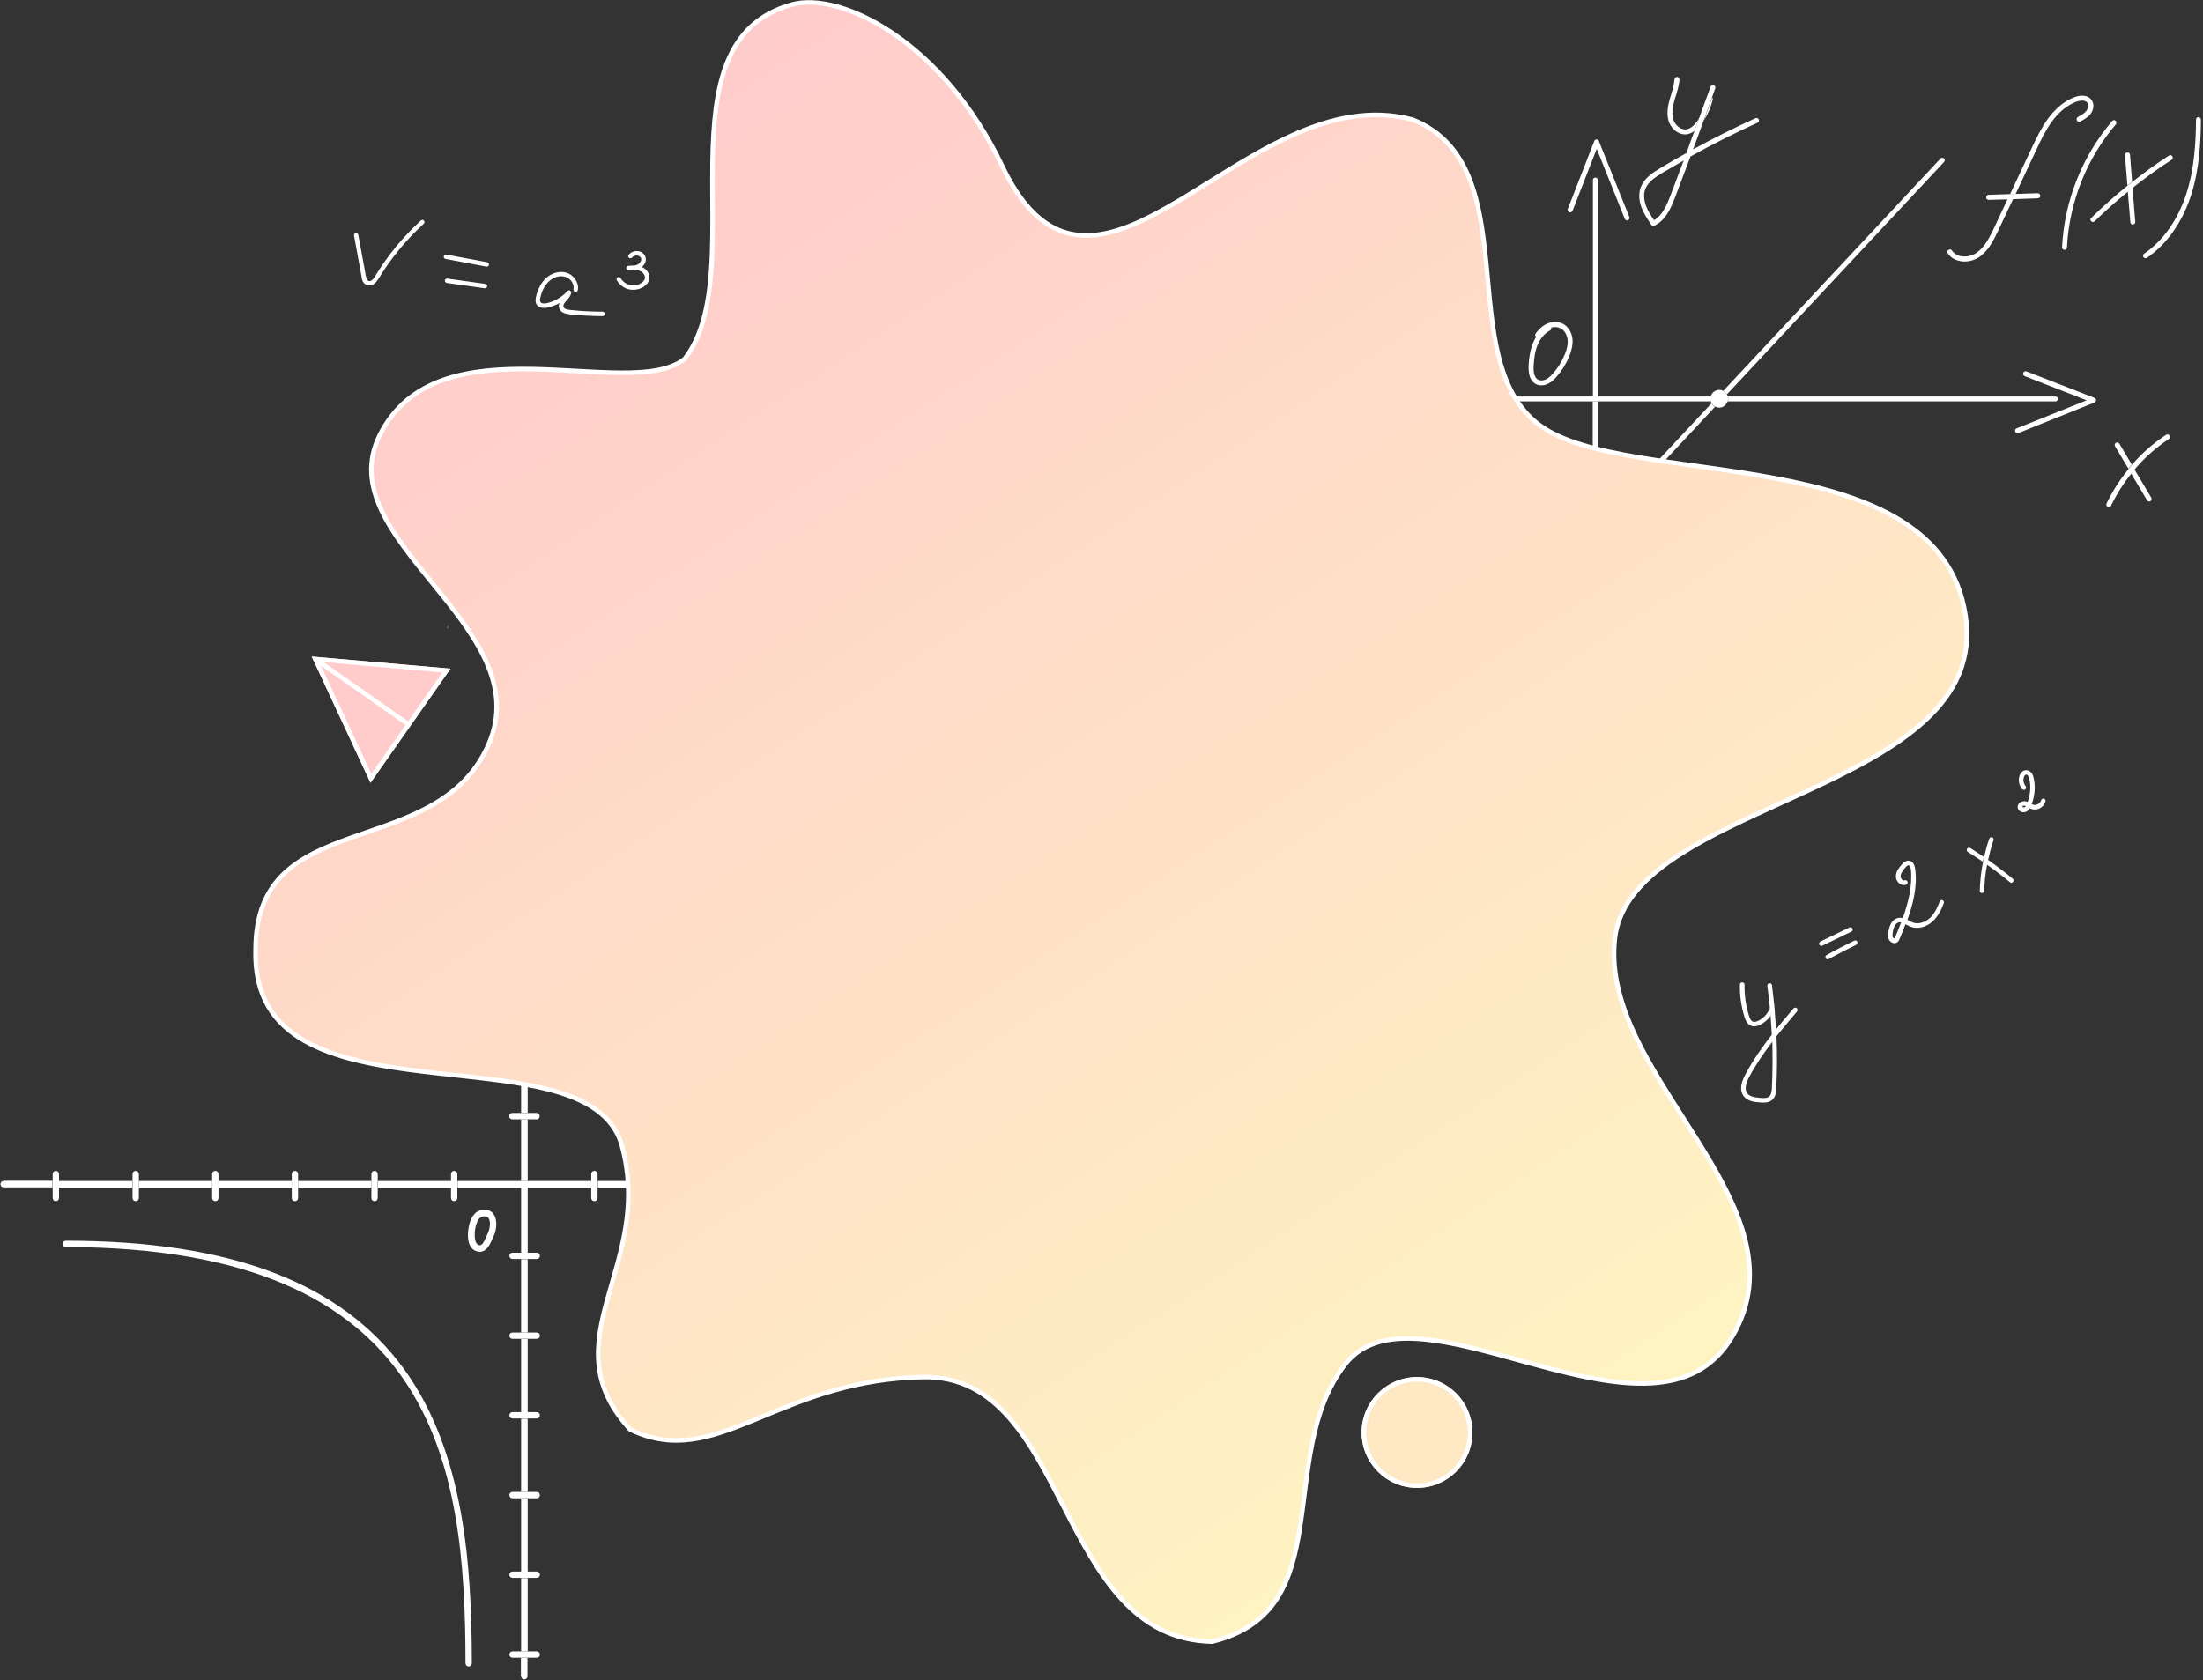 <svg width="974" height="743" viewBox="0 0 974 743" fill="none" xmlns="http://www.w3.org/2000/svg">
<rect x="0" y="0" width="974" height="743" fill="#333333" stroke="none"/>
<path d="M704.189 238.887V292.881C704.189 293.497 704.652 293.96 705.268 293.96C705.884 293.96 706.346 293.497 706.346 292.881V238.887C705.961 238.964 705.653 239.118 705.268 239.118C704.96 239.118 704.575 238.964 704.189 238.887Z" fill="white"/>
<path d="M706.423 79.598C706.423 78.982 705.961 78.52 705.345 78.52C704.729 78.52 704.267 78.982 704.267 79.598V175.264H706.501V79.598H706.423Z" fill="white"/>
<path d="M706.423 231.415V177.497H704.189V231.415C704.575 231.338 704.883 231.184 705.268 231.184C705.73 231.184 706.038 231.261 706.423 231.415Z" fill="white"/>
<path d="M718.362 96.775C718.516 97.237 718.978 97.469 719.364 97.469C719.518 97.469 719.672 97.469 719.749 97.391C720.288 97.16 720.596 96.544 720.365 95.928L706.886 62.345C706.731 61.96 706.269 61.652 705.884 61.652C705.422 61.652 705.037 61.96 704.883 62.345L693.175 92.385C692.944 92.924 693.252 93.617 693.791 93.848C694.33 94.079 695.024 93.771 695.255 93.232L705.961 65.811L718.362 96.775Z" fill="white"/>
<path d="M909.847 176.42C909.847 175.803 909.384 175.341 908.768 175.341H763.884C763.961 175.726 764.115 176.035 764.115 176.42C764.115 176.805 763.961 177.19 763.884 177.498H908.768C909.384 177.498 909.847 177.036 909.847 176.42Z" fill="white"/>
<path d="M756.336 177.498C756.259 177.113 756.105 176.805 756.105 176.42C756.105 176.035 756.259 175.649 756.336 175.341H706.424H704.19H547.906C547.29 175.341 546.828 175.803 546.828 176.42C546.828 177.036 547.29 177.498 547.906 177.498H704.19H706.424H756.336Z" fill="white"/>
<path d="M926.715 176.959C926.715 176.496 926.407 176.111 926.022 175.957L895.982 164.249C895.443 164.018 894.75 164.327 894.519 164.866C894.288 165.405 894.596 166.098 895.135 166.329L922.556 177.036L891.592 189.437C891.053 189.668 890.745 190.284 890.976 190.9C891.13 191.362 891.592 191.593 891.977 191.593C892.131 191.593 892.285 191.593 892.362 191.516L925.945 178.037C926.407 177.806 926.715 177.421 926.715 176.959Z" fill="white"/>
<path d="M701.879 237.038L592.889 353.654C592.503 354.116 592.503 354.809 592.966 355.194C593.197 355.425 593.428 355.502 593.736 355.502C594.044 355.502 594.352 355.348 594.583 355.117L703.496 238.578C702.803 238.27 702.264 237.731 701.879 237.038Z" fill="white"/>
<path d="M763.499 174.416L859.549 71.588C859.934 71.126 859.934 70.433 859.472 70.047C859.01 69.662 858.317 69.662 857.931 70.124L761.881 172.876C762.574 173.184 763.114 173.723 763.499 174.416Z" fill="white"/>
<path d="M756.721 178.345L706.963 231.569C707.656 231.877 708.195 232.416 708.58 233.11L758.261 179.885C757.645 179.577 757.106 179.038 756.721 178.345Z" fill="white"/>
<path d="M763.884 175.264C763.807 174.956 763.653 174.648 763.499 174.417C763.114 173.723 762.575 173.261 761.881 172.876C761.342 172.568 760.726 172.414 760.11 172.414C758.338 172.414 756.875 173.647 756.336 175.264C756.259 175.649 756.104 175.957 756.104 176.342C756.104 176.727 756.259 177.113 756.336 177.421C756.413 177.729 756.567 178.037 756.721 178.268C757.106 178.961 757.645 179.423 758.338 179.808C758.877 180.117 759.494 180.271 760.11 180.271C761.881 180.271 763.345 179.038 763.884 177.421C763.961 177.036 764.115 176.727 764.115 176.342C764.115 176.034 763.961 175.649 763.884 175.264Z" fill="white"/>
<path d="M707.04 231.569C706.886 231.492 706.654 231.415 706.423 231.415C706.038 231.338 705.73 231.184 705.345 231.184C704.96 231.184 704.575 231.338 704.267 231.415C702.649 231.877 701.417 233.341 701.417 235.189C701.417 235.883 701.648 236.499 701.956 237.115C702.341 237.808 702.88 238.347 703.573 238.655C703.805 238.81 704.036 238.887 704.267 238.964C704.652 239.041 704.96 239.195 705.345 239.195C705.73 239.195 706.115 239.041 706.423 238.964C708.041 238.501 709.273 237.038 709.273 235.189C709.273 234.419 708.965 233.726 708.657 233.11C708.272 232.416 707.733 231.877 707.04 231.569Z" fill="white"/>
<path d="M675.844 161.476C675.613 165.789 676.692 168.639 679.079 169.872C679.85 170.257 680.697 170.411 681.544 170.411C682.468 170.411 683.47 170.18 684.394 169.718C686.012 168.947 687.321 167.638 688.168 166.637C690.556 163.941 692.405 160.937 693.791 157.625C694.947 154.775 695.409 152.387 695.255 150.153C695.024 147.226 693.483 144.608 691.249 143.298C689.17 142.143 686.551 142.066 684.163 143.067C682.16 143.914 680.389 145.455 678.925 147.534C678.617 147.997 678.694 148.69 679.156 148.998C678.617 149.845 678.155 150.769 677.77 151.694C676.383 155.16 675.998 158.703 675.844 161.476ZM679.773 152.618C681.005 149.691 682.931 147.38 685.318 146.148C685.781 145.917 686.012 145.301 685.858 144.839C687.398 144.453 688.939 144.607 690.171 145.301C691.788 146.225 692.867 148.151 693.098 150.384C693.252 152.233 692.867 154.313 691.788 156.854C690.556 159.935 688.785 162.708 686.551 165.25C685.704 166.175 684.702 167.253 683.47 167.792C682.314 168.331 681.005 168.408 680.081 167.946C678.54 167.176 677.847 165.019 678.078 161.63C678.232 159.011 678.54 155.699 679.773 152.618Z" fill="white"/>
<path d="M750.097 53.95C748.556 55.952 747.093 56.953 745.629 57.184C743.088 57.57 740.623 55.336 739.853 52.948C738.928 50.098 739.622 46.94 740.315 44.398C740.469 43.705 740.7 43.089 740.931 42.396C741.624 40.085 742.394 37.62 742.548 35.155C742.548 34.539 742.086 34 741.47 34C740.854 34 740.315 34.462 740.315 35.078C740.161 37.312 739.545 39.546 738.851 41.779C738.62 42.473 738.466 43.166 738.235 43.859C737.465 46.632 736.695 50.252 737.773 53.641C738.774 56.645 741.624 59.418 745.013 59.418C745.321 59.418 745.629 59.418 746.015 59.341C747.247 59.11 748.248 58.571 749.173 57.878C749.866 55.952 750.559 54.103 751.252 52.178C750.944 52.794 750.559 53.41 750.097 53.95Z" fill="white"/>
<path d="M757.26 44.013C757.337 43.628 757.183 43.32 757.029 43.089C755.796 46.478 754.564 49.867 753.332 53.256C755.18 50.406 756.49 47.248 757.26 44.013Z" fill="white"/>
<path d="M725.449 82.679C724.447 85.298 724.524 88.533 725.757 91.768C726.835 94.541 728.453 97.006 730.07 99.394C730.301 99.702 730.609 99.856 730.994 99.856C731.148 99.856 731.302 99.856 731.457 99.779C736.386 97.468 738.697 92.231 740.7 86.993C742.933 81.139 745.167 75.208 747.401 69.2C757.106 63.808 767.042 58.802 777.055 54.257C777.595 54.026 777.826 53.333 777.595 52.794C777.363 52.255 776.67 52.023 776.131 52.255C766.811 56.491 757.568 61.112 748.556 66.042C750.174 61.729 751.714 57.492 753.255 53.179C754.487 49.79 755.719 46.401 756.952 43.011C757.414 41.702 757.876 40.393 758.338 39.083C758.569 38.467 758.261 37.851 757.645 37.697C757.029 37.466 756.413 37.774 756.259 38.39C754.641 43.011 752.87 47.556 751.252 52.178C750.559 54.103 749.865 55.952 749.172 57.877C747.94 61.112 746.785 64.424 745.629 67.66C741.778 69.816 737.927 71.973 734.152 74.284C730.532 76.44 726.989 78.828 725.449 82.679ZM735.231 76.286C738.235 74.515 741.316 72.743 744.397 70.972C742.471 76.055 740.546 81.216 738.62 86.3C736.925 90.767 735 95.235 731.302 97.391C729.916 95.389 728.607 93.309 727.759 91.075C726.758 88.379 726.604 85.683 727.451 83.527C728.761 80.292 731.919 78.289 735.231 76.286Z" fill="white"/>
<path d="M937.037 196.215C936.728 195.675 936.035 195.521 935.496 195.829C934.957 196.137 934.803 196.831 935.111 197.37L941.042 207.306C941.504 206.69 942.043 206.074 942.505 205.458L937.037 196.215Z" fill="white"/>
<path d="M949.283 221.248C949.514 221.633 949.822 221.787 950.208 221.787C950.439 221.787 950.593 221.71 950.747 221.633C951.286 221.325 951.44 220.631 951.132 220.092L943.66 207.537C943.121 208.153 942.659 208.77 942.197 209.386L949.283 221.248Z" fill="white"/>
<path d="M958.912 194.135C959.451 193.827 959.528 193.134 959.22 192.595C958.912 192.056 958.218 191.979 957.679 192.287C952.056 195.984 946.973 200.451 942.582 205.535C942.043 206.151 941.581 206.767 941.119 207.384C937.268 212.082 933.955 217.243 931.337 222.712C931.105 223.251 931.337 223.944 931.876 224.175C932.03 224.252 932.184 224.252 932.338 224.252C932.723 224.252 933.185 224.021 933.339 223.636C935.804 218.552 938.808 213.777 942.351 209.386C942.813 208.77 943.352 208.154 943.815 207.538C948.128 202.454 953.212 197.909 958.912 194.135Z" fill="white"/>
<path d="M900.219 66.427C902.221 62.114 904.378 57.647 907.151 53.795C910.232 49.559 913.929 46.555 917.857 45.014C919.552 44.398 921.863 44.09 922.864 45.4C923.634 46.401 923.249 47.941 922.479 48.943C921.554 50.175 920.091 50.945 918.705 51.716C918.165 52.024 917.934 52.717 918.242 53.256C918.55 53.795 919.244 54.026 919.783 53.718C921.323 52.871 923.095 51.947 924.327 50.329C925.56 48.712 926.176 46.093 924.635 44.09C922.864 41.779 919.552 42.01 917.087 43.012C912.774 44.629 908.768 47.941 905.379 52.563C902.452 56.645 900.296 61.19 898.216 65.58L888.665 85.915L891.13 85.838L900.219 66.427Z" fill="white"/>
<path d="M873.876 111.795C871.873 113.182 869.177 113.721 866.867 113.259C865.711 113.028 864.094 112.412 863.015 110.794C862.707 110.255 862.014 110.178 861.475 110.486C860.936 110.794 860.859 111.487 861.167 112.026C862.322 113.798 864.171 114.953 866.482 115.416C867.175 115.57 867.791 115.647 868.484 115.647C870.795 115.647 873.183 114.953 875.108 113.644C879.268 110.794 881.578 105.941 883.427 102.013L890.051 87.995L887.586 88.072L881.501 101.089C879.653 104.863 877.573 109.254 873.876 111.795Z" fill="white"/>
<path d="M900.989 87.686C901.605 87.686 902.067 87.147 902.067 86.531C902.067 85.915 901.528 85.453 900.911 85.453L891.129 85.761L888.665 85.838L879.19 86.146C878.574 86.146 878.112 86.685 878.112 87.301C878.112 87.917 878.651 88.38 879.19 88.38L887.586 88.148L890.051 88.072L900.989 87.686Z" fill="white"/>
<path d="M933.878 53.488C920.553 69.047 912.696 88.842 911.695 109.331C911.695 109.947 912.157 110.486 912.773 110.486C913.39 110.486 913.852 110.024 913.852 109.408C914.853 89.458 922.556 70.125 935.496 54.951C935.881 54.489 935.804 53.796 935.342 53.411C934.957 52.948 934.263 53.026 933.878 53.488Z" fill="white"/>
<path d="M941.735 68.431C941.658 67.814 941.196 67.352 940.503 67.429C939.886 67.506 939.424 68.046 939.501 68.662L940.58 82.064C941.273 81.525 941.966 80.986 942.659 80.447L941.735 68.431Z" fill="white"/>
<path d="M941.889 98.316C941.966 98.932 942.428 99.317 942.968 99.317C943.661 99.24 944.123 98.701 944.046 98.085L942.814 82.911C942.12 83.45 941.427 84.066 940.734 84.605L941.889 98.316Z" fill="white"/>
<path d="M924.559 97.854C924.79 98.085 925.098 98.162 925.329 98.162C925.637 98.162 925.868 98.085 926.099 97.854C930.798 93.232 935.727 88.919 940.811 84.76C941.504 84.221 942.197 83.604 942.89 83.065C948.436 78.675 954.213 74.438 960.144 70.664C960.683 70.356 960.837 69.663 960.452 69.124C960.144 68.584 959.451 68.43 958.912 68.816C953.289 72.436 947.897 76.364 942.659 80.523C941.966 81.062 941.273 81.602 940.58 82.141C935.034 86.608 929.642 91.384 924.559 96.391C924.096 96.699 924.096 97.392 924.559 97.854Z" fill="white"/>
<path d="M973.084 52.948C973.084 52.332 972.622 51.87 972.006 51.792C971.389 51.792 970.927 52.255 970.927 52.871C970.85 62.191 970.311 74.361 966.614 85.76C962.917 97.16 956.293 106.557 947.974 112.18C947.435 112.488 947.358 113.181 947.666 113.721C947.897 114.029 948.205 114.183 948.59 114.183C948.821 114.183 949.052 114.106 949.206 114.029C957.91 108.098 964.842 98.316 968.694 86.454C972.468 74.823 973.007 62.422 973.084 52.948Z" fill="white"/>
<path d="M451.2 346.2C451.7 345.7 451.6 344.9 451.2 344.4C450.8 345.3 450.5 346.2 450.1 347.1C450.5 346.8 450.9 346.5 451.2 346.2Z" fill="white"/>
<path d="M233.3 459.7H230.4V492.1H233.3V459.7Z" fill="white"/>
<path d="M233.3 318.8H230.4V351.2H233.3V318.8Z" fill="white"/>
<path d="M233.3 424.5H230.4V456.9H233.3V424.5Z" fill="white"/>
<path d="M233.3 592.2H230.4V624.6H233.3V592.2Z" fill="white"/>
<path d="M233.3 627.4H230.4V659.8H233.3V627.4Z" fill="white"/>
<path d="M233.3 556.9H230.4V589.3H233.3V556.9Z" fill="white"/>
<path d="M233.3 662.7H230.4V695.1H233.3V662.7Z" fill="white"/>
<path d="M233.3 287.5C233.3 286.7 232.7 286.1 231.9 286.1C231.1 286.1 230.5 286.7 230.5 287.5V315.9H233.4V287.5H233.3Z" fill="white"/>
<path d="M233.3 354H230.4V386.4H233.3V354Z" fill="white"/>
<path d="M233.3 389.3H230.4V421.7H233.3V389.3Z" fill="white"/>
<path d="M233.3 525.2H230.4V554.1H233.3V525.2Z" fill="white"/>
<path d="M230.4 741.3C230.4 742.1 231 742.7 231.8 742.7C232.6 742.7 233.2 742.1 233.2 741.3V733.2H230.3V741.3H230.4Z" fill="white"/>
<path d="M233.3 697.9H230.4V730.3H233.3V697.9Z" fill="white"/>
<path d="M233.3 495H230.4V522.3H233.3V495Z" fill="white"/>
<path d="M222 304.7C222.7 305 223.6 304.6 223.9 303.9L231.9 283.3L241.3 306.8C241.5 307.4 242.1 307.7 242.6 307.7C242.8 307.7 243 307.7 243.1 307.6C243.8 307.3 244.2 306.5 243.9 305.7L233.1 278.8C232.9 278.3 232.4 277.9 231.8 277.9C231.2 277.9 230.7 278.3 230.5 278.8L221.1 302.8C220.9 303.6 221.2 304.4 222 304.7Z" fill="white"/>
<path d="M331.9 522.3H299.5V525.2H331.9V522.3Z" fill="white"/>
<path d="M93.8 522.3H61.4V525.2H93.8V522.3Z" fill="white"/>
<path d="M367.2 522.3H334.8V525.2H367.2V522.3Z" fill="white"/>
<path d="M164.2 522.3H131.8V525.2H164.2V522.3Z" fill="white"/>
<path d="M58.5 522.3H26.1V525.2H58.5V522.3Z" fill="white"/>
<path d="M129 522.3H96.6V525.2H129V522.3Z" fill="white"/>
<path d="M199.5 522.3H167.1V525.2H199.5V522.3Z" fill="white"/>
<path d="M470.7 522.3H440.5V525.2H470.7V522.3Z" fill="white"/>
<path d="M296.7 522.3H264.3V525.2H296.7V522.3Z" fill="white"/>
<path d="M1.6 522.3C0.8 522.3 0.2 522.9 0.2 523.7C0.2 524.5 0.8 525.1 1.6 525.1H23.2V522.2H1.6V522.3Z" fill="white"/>
<path d="M230.4 525.2H233.3H261.4V522.3H233.3H230.4H202.3V525.2H230.4Z" fill="white"/>
<path d="M437.7 522.3H405.3V525.2H437.7V522.3Z" fill="white"/>
<path d="M402.4 522.3H370V525.2H402.4V522.3Z" fill="white"/>
<path d="M539.9 525.2C540.7 525.2 541.3 524.6 541.3 523.8C541.3 523 540.7 522.4 539.9 522.4H473.6V525.3H539.9V525.2Z" fill="white"/>
<path d="M522.6 513.9C522.3 514.6 522.7 515.5 523.4 515.8L544 523.8L520.5 533.2C519.8 533.5 519.4 534.3 519.7 535.1C519.9 535.7 520.5 536 521 536C521.2 536 521.4 536 521.5 535.9L548.4 525.1C549 524.9 549.3 524.3 549.3 523.8C549.3 523.2 548.9 522.7 548.4 522.5L524.4 513.1C523.8 512.7 522.9 513.1 522.6 513.9Z" fill="white"/>
<path d="M212.1 553.6C212.2 553.6 212.4 553.6 212.5 553.6C215.2 553.3 216.5 550.4 217.1 549.2L218.4 546.3C219.4 544.1 220.2 539.5 218.1 536.8C217.3 535.7 215.7 534.6 212.7 535.2C207.4 536.2 206.5 544.8 207 548.2C207.2 549.7 207.7 550.8 208.4 551.8C209.4 553 210.8 553.6 212.1 553.6ZM213.3 538C215.1 537.7 215.7 538.4 215.9 538.6C217 539.9 216.7 543.1 215.8 545.1L214.5 548C214 549.2 213.2 550.6 212.2 550.7C211.7 550.8 211.2 550.5 210.8 550C210.4 549.5 210.1 548.8 210 547.8C209.5 544.7 210.5 538.6 213.3 538Z" fill="white"/>
<path d="M198.1 277C198.1 276.9 198 276.9 198 276.8C197.9 277.2 197.8 277.7 197.7 278.1C198 277.7 198.1 277.4 198.1 277Z" fill="white"/>
<path d="M542.7 552.4C542.8 553.1 543.4 553.6 544.1 553.6C545.1 553.5 545.7 552.7 545.5 551.9C545 548.6 543.7 545.4 541.9 542.6C541.1 543.2 540.4 543.8 539.6 544.5C541.2 547 542.3 549.6 542.7 552.4Z" fill="white"/>
<path d="M534.7 535.3C534 534.9 533.1 535.1 532.7 535.7C532.3 536.4 532.5 537.3 533.1 537.7C535 538.9 536.5 540.5 537.9 542.2C538.6 541.6 539.3 540.9 540.1 540.4C538.6 538.5 536.8 536.7 534.7 535.3Z" fill="white"/>
<path d="M555.2 534.9C555 534.1 554.2 533.7 553.4 533.9C548.6 535.2 544.1 537.4 540.1 540.4C539.3 541 538.6 541.6 537.9 542.2C534.9 544.8 532.3 547.9 530.3 551.3C529.9 552 530.1 552.9 530.8 553.3C531 553.4 531.3 553.5 531.5 553.5C532 553.5 532.5 553.2 532.7 552.8C534.5 549.7 536.9 546.9 539.6 544.6C540.3 543.9 541.1 543.3 541.9 542.7C545.5 539.9 549.7 537.9 554.1 536.7C555 536.4 555.4 535.7 555.2 534.9Z" fill="white"/>
<path d="M237.2 495C238 495 238.6 494.4 238.6 493.6C238.6 492.8 238 492.2 237.2 492.2H233.3H230.4H226.5C225.7 492.2 225.1 492.8 225.1 493.6C225.1 494.4 225.7 495 226.5 495H230.4H233.3H237.2Z" fill="white"/>
<path d="M237.2 459.7C238 459.7 238.6 459.1 238.6 458.3C238.6 457.5 238 456.9 237.2 456.9H233.3H230.4H226.5C225.7 456.9 225.1 457.5 225.1 458.3C225.1 459.1 225.7 459.7 226.5 459.7H230.4H233.3H237.2Z" fill="white"/>
<path d="M237.2 424.5C238 424.5 238.6 423.9 238.6 423.1C238.6 422.3 238 421.7 237.2 421.7H233.3H230.4H226.5C225.7 421.7 225.1 422.3 225.1 423.1C225.1 423.9 225.7 424.5 226.5 424.5H230.4H233.3H237.2Z" fill="white"/>
<path d="M237.2 389.3C238 389.3 238.6 388.7 238.6 387.9C238.6 387.1 238 386.5 237.2 386.5H233.3H230.4H226.5C225.7 386.5 225.1 387.1 225.1 387.9C225.1 388.7 225.7 389.3 226.5 389.3H230.4H233.3H237.2Z" fill="white"/>
<path d="M237.2 354C238 354 238.6 353.4 238.6 352.6C238.6 351.8 238 351.2 237.2 351.2H233.3H230.4H226.5C225.7 351.2 225.1 351.8 225.1 352.6C225.1 353.4 225.7 354 226.5 354H230.4H233.3H237.2Z" fill="white"/>
<path d="M237.2 318.8C238 318.8 238.6 318.2 238.6 317.4C238.6 316.6 238 316 237.2 316H233.3H230.4H226.5C225.7 316 225.1 316.6 225.1 317.4C225.1 318.2 225.7 318.8 226.5 318.8H230.4H233.3H237.2Z" fill="white"/>
<path d="M226.6 730.3C225.8 730.3 225.2 730.9 225.2 731.7C225.2 732.5 225.8 733.1 226.6 733.1H230.5H233.4H237.3C238.1 733.1 238.7 732.5 238.7 731.7C238.7 730.9 238.1 730.3 237.3 730.3H233.4H230.5H226.6Z" fill="white"/>
<path d="M226.6 695C225.8 695 225.2 695.6 225.2 696.4C225.2 697.2 225.8 697.8 226.6 697.8H230.5H233.4H237.3C238.1 697.8 238.7 697.2 238.7 696.4C238.7 695.6 238.1 695 237.3 695H233.4H230.5H226.6Z" fill="white"/>
<path d="M226.6 659.8C225.8 659.8 225.2 660.4 225.2 661.2C225.2 662 225.8 662.6 226.6 662.6H230.5H233.4H237.3C238.1 662.6 238.7 662 238.7 661.2C238.7 660.4 238.1 659.8 237.3 659.8H233.4H230.5H226.6Z" fill="white"/>
<path d="M226.6 624.5C225.8 624.5 225.2 625.1 225.2 625.9C225.2 626.7 225.8 627.3 226.6 627.3H230.5H233.4H237.3C238.1 627.3 238.7 626.7 238.7 625.9C238.7 625.1 238.1 624.5 237.3 624.5H233.4H230.5H226.6Z" fill="white"/>
<path d="M226.6 589.3C225.8 589.3 225.2 589.9 225.2 590.7C225.2 591.5 225.8 592.1 226.6 592.1H230.5H233.4H237.3C238.1 592.1 238.7 591.5 238.7 590.7C238.7 589.9 238.1 589.3 237.3 589.3H233.4H230.5H226.6Z" fill="white"/>
<path d="M226.6 554C225.8 554 225.2 554.6 225.2 555.4C225.2 556.2 225.8 556.8 226.6 556.8H230.5H233.4H237.3C238.1 556.8 238.7 556.2 238.7 555.4C238.7 554.6 238.1 554 237.3 554H233.4H230.5H226.6Z" fill="white"/>
<path d="M199.4 529.8C199.4 530.6 200 531.2 200.8 531.2C201.6 531.2 202.2 530.6 202.2 529.8V525.2V522.3V519.2C202.2 518.4 201.6 517.8 200.8 517.8C200 517.8 199.4 518.4 199.4 519.2V522.3V525.2V529.8Z" fill="white"/>
<path d="M164.2 525.2V529.8C164.2 530.6 164.8 531.2 165.6 531.2C166.4 531.2 167 530.6 167 529.8V525.2V522.3V519.2C167 518.4 166.4 517.8 165.6 517.8C164.8 517.8 164.2 518.4 164.2 519.2V522.3V525.2Z" fill="white"/>
<path d="M131.8 519.2C131.8 518.4 131.2 517.8 130.4 517.8C129.6 517.8 129 518.4 129 519.2V522.3V525.2V529.8C129 530.6 129.6 531.2 130.4 531.2C131.2 531.2 131.8 530.6 131.8 529.8V525.2V522.3V519.2Z" fill="white"/>
<path d="M96.6 519.2C96.6 518.4 96 517.8 95.2 517.8C94.4 517.8 93.8 518.4 93.8 519.2V522.3V525.2V529.8C93.8 530.6 94.4 531.2 95.2 531.2C96 531.2 96.6 530.6 96.6 529.8V525.2V522.3V519.2Z" fill="white"/>
<path d="M61.4 519.2C61.4 518.4 60.8 517.8 60 517.8C59.2 517.8 58.6 518.4 58.6 519.2V522.3V525.2V529.8C58.6 530.6 59.2 531.2 60 531.2C60.8 531.2 61.4 530.6 61.4 529.8V525.2V522.3V519.2Z" fill="white"/>
<path d="M26.1 519.2C26.1 518.4 25.5 517.8 24.7 517.8C23.9 517.8 23.3 518.4 23.3 519.2V522.3V525.2V529.8C23.3 530.6 23.9 531.2 24.7 531.2C25.5 531.2 26.1 530.6 26.1 529.8V525.2V522.3V519.2Z" fill="white"/>
<path d="M437.6 529.8C437.6 530.6 438.2 531.2 439 531.2C439.8 531.2 440.4 530.6 440.4 529.8V525.2V522.3V519.2C440.4 518.4 439.8 517.8 439 517.8C438.2 517.8 437.6 518.4 437.6 519.2V522.3V525.2V529.8Z" fill="white"/>
<path d="M470.7 529.8C470.7 530.6 471.3 531.2 472.1 531.2C472.9 531.2 473.5 530.6 473.5 529.8V525.2V522.3V519.2C473.5 518.4 472.9 517.8 472.1 517.8C471.3 517.8 470.7 518.4 470.7 519.2V522.3V525.2V529.8Z" fill="white"/>
<path d="M402.4 529.8C402.4 530.6 403 531.2 403.8 531.2C404.6 531.2 405.2 530.6 405.2 529.8V525.2V522.3V519.2C405.2 518.4 404.6 517.8 403.8 517.8C403 517.8 402.4 518.4 402.4 519.2V522.3V525.2V529.8Z" fill="white"/>
<path d="M367.1 529.8C367.1 530.6 367.7 531.2 368.5 531.2C369.3 531.2 369.9 530.6 369.9 529.8V525.2V522.3V519.2C369.9 518.4 369.3 517.8 368.5 517.8C367.7 517.8 367.1 518.4 367.1 519.2V522.3V525.2V529.8Z" fill="white"/>
<path d="M331.9 529.8C331.9 530.6 332.5 531.2 333.3 531.2C334.1 531.2 334.7 530.6 334.7 529.8V525.2V522.3V519.2C334.7 518.4 334.1 517.8 333.3 517.8C332.5 517.8 331.9 518.4 331.9 519.2V522.3V525.2V529.8Z" fill="white"/>
<path d="M296.6 529.8C296.6 530.6 297.2 531.2 298 531.2C298.8 531.2 299.4 530.6 299.4 529.8V525.2V522.3V519.2C299.4 518.4 298.8 517.8 298 517.8C297.2 517.8 296.6 518.4 296.6 519.2V522.3V525.2V529.8Z" fill="white"/>
<path d="M261.4 529.8C261.4 530.6 262 531.2 262.8 531.2C263.6 531.2 264.2 530.6 264.2 529.8V525.2V522.3V519.2C264.2 518.4 263.6 517.8 262.8 517.8C262 517.8 261.4 518.4 261.4 519.2V522.3V525.2V529.8Z" fill="white"/>
<path d="M439.1 504.2C439.9 504.2 440.5 503.6 440.5 502.8C440.5 502 439.9 501.4 439.1 501.4C276.1 501.4 262.4 406.5 262.4 317.5C262.4 316.7 261.8 316.1 261 316.1C260.2 316.1 259.6 316.7 259.6 317.5C259.6 361.3 263.1 410.9 289.4 447.3C317 485.5 366 504.2 439.1 504.2Z" fill="white"/>
<path d="M205.8 735.6C205.8 736.4 206.4 737 207.2 737C208 737 208.6 736.4 208.6 735.6C208.6 691.8 205.1 642.2 178.8 605.7C151.1 567.4 102.2 548.7 29.1 548.7C28.3 548.7 27.7 549.3 27.7 550.1C27.7 550.9 28.3 551.5 29.1 551.5C192.2 551.7 205.8 646.6 205.8 735.6Z" fill="white"/>
<path d="M113 420.029L113 420.014V420C113 403.986 117.928 393.678 125.583 386.351C133.291 378.972 143.846 374.532 155.296 370.451C157.538 369.651 159.815 368.866 162.11 368.076C183.07 360.851 205.46 353.134 215.915 329.403C221.752 316.155 220.06 303.787 214.699 292.035C209.361 280.332 200.348 269.165 191.467 258.253L190.948 257.615C182.205 246.874 173.664 236.382 168.653 225.702C163.569 214.865 162.17 203.942 167.895 192.446C180.786 166.561 207.926 162.753 235.381 163.235C242.016 163.352 248.636 163.718 255.048 164.072L255.648 164.105C262.238 164.469 268.607 164.813 274.496 164.844C280.383 164.876 285.832 164.596 290.583 163.701C295.332 162.807 299.45 161.286 302.619 158.785L302.718 158.708L302.794 158.609C310.472 148.594 313.366 134.699 314.441 119.423C315.134 109.575 315.075 99.025 315.015 88.472C314.982 82.673 314.949 76.873 315.041 71.186C315.303 55.069 316.563 39.798 321.545 27.528C326.501 15.326 335.134 6.091 350.263 1.965C360.852 -0.923 377.449 3.029 394.801 14.776C412.1 26.488 429.985 45.847 443.097 73.43C453.386 95.075 465.418 103.607 479.014 104.106C492.427 104.599 507.051 97.229 522.453 87.993C526.439 85.602 530.483 83.083 534.583 80.529C546.429 73.151 558.745 65.478 571.516 59.759C588.656 52.083 606.435 48.016 624.681 52.95C637.351 58.084 644.766 67.095 649.369 78.257C653.998 89.48 655.768 102.845 657.121 116.599C657.349 118.91 657.564 121.232 657.78 123.556C658.843 135.008 659.909 146.501 662.409 156.861C665.42 169.344 670.547 180.351 680.397 187.798C690.208 195.215 706.304 199.212 724.861 202.331C732.705 203.65 741.033 204.817 749.563 206.012C751.154 206.235 752.753 206.459 754.356 206.685C764.563 208.125 774.989 209.652 785.204 211.572C805.652 215.415 825.158 220.813 840.281 230.14C855.362 239.441 866.066 252.635 869.011 272.149C871.946 291.599 864.399 306.37 851.17 318.607C837.892 330.889 818.953 340.552 799.271 349.684C795.425 351.469 791.551 353.233 787.687 354.992C771.838 362.209 756.168 369.344 743.402 377.452C727.534 387.53 715.86 399.287 714.007 414.882C712.176 430.286 716.781 445.381 724.058 460.207C729.666 471.632 736.908 482.984 744.091 494.243C746.218 497.578 748.341 500.906 750.415 504.224C768.659 533.426 783.028 561.888 765.987 590.938C757.505 605.395 744.745 610.945 729.732 611.739C714.648 612.538 697.374 608.525 680.058 603.873C677.127 603.086 674.194 602.28 671.271 601.476C657 597.555 642.972 593.7 630.591 592.399C615.673 590.832 602.772 592.931 594.654 603.439C586.731 613.696 582.703 625.717 580.186 638.113C578.627 645.79 577.634 653.706 576.663 661.447C576.074 666.143 575.492 670.775 574.798 675.251C572.944 687.194 570.272 698.167 564.536 707.012C558.846 715.785 550.088 722.543 535.89 725.998C518.603 725.654 506.09 718.273 496.003 707.332C485.852 696.322 478.188 681.743 470.642 667.096C470.372 666.572 470.102 666.048 469.832 665.524C462.591 651.459 455.376 637.443 446.112 626.911C436.461 615.939 424.527 608.678 407.981 609C378.016 609.584 356.221 618.582 337.74 626.212C336.128 626.878 334.54 627.533 332.975 628.172C313.503 636.114 297.603 641.36 278.608 632.183C269.541 622.291 265.681 612.923 264.717 603.636C263.744 594.265 265.708 584.893 268.424 574.992C269.093 572.556 269.807 570.089 270.531 567.585C275.674 549.82 281.346 530.228 274.965 506.738C271.219 492.947 258.655 485.958 242.532 481.801C230.281 478.642 215.713 477.056 200.908 475.445C196.216 474.934 191.501 474.421 186.828 473.854C167.317 471.488 148.529 468.19 134.772 460.381C127.916 456.489 122.341 451.492 118.548 444.954C114.756 438.419 112.704 430.276 113 420.029Z" fill="url(#paint0_linear_1130_1243)" stroke="white" stroke-width="2"/>
<path d="M162.129 126.016C162.317 126.116 162.517 126.15 162.716 126.183C163.714 126.352 164.79 126.054 165.668 125.312C166.468 124.626 167.024 123.762 167.58 122.898C172.974 114.024 179.664 105.984 187.351 98.932C187.751 98.589 187.785 97.979 187.442 97.579C187.099 97.179 186.489 97.145 186.089 97.488C178.247 104.65 171.534 112.823 165.962 121.941C165.495 122.684 165.106 123.371 164.55 123.824C164.15 124.167 163.484 124.466 162.975 124.243C162.199 123.976 161.924 122.766 161.693 121.701L158.407 103.84C158.286 103.34 157.799 102.985 157.311 103.039C156.745 103.149 156.456 103.648 156.51 104.136L159.796 121.997C159.926 123.661 160.455 125.392 162.129 126.016Z" fill="white"/>
<path d="M216.166 117.126C216.256 116.594 215.935 116.061 215.403 115.971L197.364 112.591C196.843 112.435 196.299 112.822 196.209 113.354C196.12 113.886 196.441 114.419 196.973 114.509L215.011 117.889C215.599 118.057 216.076 117.658 216.166 117.126Z" fill="white"/>
<path d="M197.509 125.134L214.285 127.481C214.817 127.571 215.295 127.172 215.384 126.64C215.474 126.108 215.076 125.63 214.543 125.541L197.767 123.194C197.235 123.104 196.758 123.503 196.668 124.035C196.656 124.512 196.977 125.045 197.509 125.134Z" fill="white"/>
<path d="M247.264 136.388C247.871 138.064 249.489 138.61 251.019 138.867C251.285 138.912 251.618 138.968 251.884 139.013C256.652 139.543 261.543 139.751 266.389 139.814C266.933 139.838 267.355 139.361 267.378 138.818C267.401 138.275 266.925 137.852 266.381 137.829C261.59 137.843 256.777 137.58 252.076 137.062C250.324 136.903 249.371 136.469 249.15 135.748C248.819 134.871 249.686 133.786 250.186 133.254L250.531 132.833C251.364 131.948 252.286 130.94 252.521 129.543C252.589 129.144 252.39 128.7 252.013 128.5C251.636 128.299 251.137 128.42 250.881 128.719C248.526 131.333 245.34 133.19 241.911 134.05C240.768 134.336 239.404 134.311 238.918 133.545C238.597 133.013 238.743 132.148 238.921 131.494C239.647 128.401 240.938 126.018 242.715 124.402C244.748 122.487 247.544 121.727 249.828 122.385C252.244 123.066 254.003 125.619 253.556 127.87C253.466 128.402 253.787 128.935 254.319 129.025C254.918 129.126 255.384 128.794 255.474 128.262C256.078 125.08 253.733 121.538 250.341 120.556C247.403 119.719 243.886 120.7 241.376 123.014C239.343 124.929 237.863 127.621 237.014 131.036C236.769 132.089 236.533 133.486 237.23 134.629C238.093 136.006 239.988 136.531 242.34 135.969C244.116 135.584 245.814 134.844 247.39 134.015C246.989 134.768 246.988 135.589 247.264 136.388Z" fill="white"/>
<path d="M278.49 126.05C276.783 125.625 275.266 124.481 274.359 122.96C274.094 122.504 273.506 122.337 273.051 122.602C272.596 122.868 272.428 123.455 272.694 123.911C273.799 125.875 275.793 127.443 278.032 127.957C278.232 127.99 278.365 128.013 278.565 128.046C280.627 128.394 282.89 127.954 284.667 126.748C285.977 125.874 286.777 124.778 287.057 123.525C287.593 121.152 285.778 118.931 283.805 118.052C285.005 117.022 285.884 115.46 285.41 113.807C285.046 112.309 283.595 111.175 281.976 111.039C280.568 110.871 279.103 111.445 278.026 112.563C277.615 112.973 277.647 113.594 278.001 113.927C278.344 114.327 279.032 114.306 279.365 113.952C280.032 113.243 280.909 112.912 281.718 112.98C282.528 113.048 283.247 113.648 283.479 114.302C283.721 115.301 282.843 116.453 281.933 116.984C281.489 117.183 280.979 117.37 280.49 117.425C279.537 117.401 278.561 117.51 277.729 117.575C277.241 117.63 276.818 118.106 276.873 118.594C276.928 119.082 277.337 119.493 277.814 119.505C278.635 119.507 279.666 119.475 280.642 119.366C281.463 119.367 282.261 119.502 282.959 119.825C284.234 120.381 285.374 121.736 285.139 123.133C284.904 124.12 284.104 124.806 283.571 125.127C282.106 126.112 280.198 126.474 278.49 126.05Z" fill="white"/>
<path d="M777.529 451.351C776.477 451.906 775.604 452.05 775.004 451.813C774.027 451.459 773.559 450.123 773.223 449.035C771.877 444.684 771.214 440.129 771.301 435.496C771.32 434.933 770.841 434.474 770.277 434.455C769.714 434.436 769.255 434.915 769.236 435.479C769.152 440.268 769.85 445.041 771.233 449.611C771.703 451.102 772.464 452.995 774.23 453.645C775.43 454.119 776.834 453.932 778.381 453.117C778.443 453.084 778.505 453.051 778.567 453.019C780.237 452.137 781.679 450.823 782.835 449.265C782.746 448.046 782.689 446.89 782.538 445.704C781.622 448.164 779.851 450.206 777.529 451.351Z" fill="white"/>
<path d="M771.663 475.167C769.467 479.252 769.222 482.386 770.805 484.636C772.514 486.977 775.496 487.382 778.19 487.542C779.757 487.665 781.354 487.693 782.653 487.007C782.901 486.877 783.148 486.746 783.425 486.521C785.024 485.203 785.26 483.102 785.343 481.16C785.74 473.516 785.762 465.911 785.439 458.252C788.394 454.557 791.506 450.86 794.526 447.289C794.861 446.875 794.848 446.25 794.401 445.853C793.987 445.518 793.362 445.531 792.964 445.978C790.37 449.007 787.776 452.036 785.248 455.189C785.056 452.127 784.832 449.002 784.578 445.972C784.532 445.285 784.424 444.63 784.377 443.943C784.098 441.164 783.789 438.479 783.448 435.733C783.405 435.202 782.864 434.776 782.271 434.851C781.74 434.894 781.314 435.435 781.389 436.028C781.835 439.273 782.187 442.488 782.509 445.798C782.598 447.017 782.716 448.141 782.805 449.359C782.99 452.109 783.27 454.888 783.36 457.608C779.068 463.115 775 468.899 771.663 475.167ZM783.401 481.077C783.307 482.55 783.123 484.149 782.202 484.952C781.31 485.66 779.902 485.69 778.397 485.535C776.171 485.364 773.662 485.106 772.468 483.442C771.34 481.902 771.693 479.422 773.436 476.13C776.354 470.716 779.842 465.633 783.584 460.733C783.763 467.519 783.724 474.342 783.401 481.077Z" fill="white"/>
<path d="M804.336 417.755C804.597 418.25 805.197 418.487 805.692 418.226C805.692 418.226 818.543 412.001 818.605 411.969C819.1 411.708 819.275 411.141 819.014 410.646C818.753 410.151 818.153 409.913 817.658 410.174L804.807 416.399C804.374 416.628 804.137 417.227 804.336 417.755Z" fill="white"/>
<path d="M819.788 416.011C815.701 418.009 811.584 420.101 807.566 422.379C807.071 422.64 806.928 423.269 807.189 423.764C807.45 424.259 808.017 424.434 808.574 424.14C812.531 421.895 816.585 419.836 820.735 417.805C821.23 417.544 821.405 416.977 821.144 416.482C820.883 415.987 820.283 415.75 819.788 416.011Z" fill="white"/>
<path d="M841.257 406.031C840.533 405.859 839.781 405.782 839.035 406.017C837.478 406.364 835.537 407.783 834.854 412.335C834.75 413.339 834.618 414.437 835.111 415.521C835.47 416.202 836.171 416.781 836.927 417.015C837.494 417.191 838.087 417.115 838.582 416.854C838.644 416.822 838.705 416.789 838.767 416.756C839.415 416.335 839.682 415.641 839.89 415.136C840.722 413.115 841.646 410.967 842.442 408.728C842.569 408.819 842.758 408.878 842.885 408.969C843.518 409.268 844.182 409.629 844.877 409.896C847.905 410.988 851.608 410.062 854.401 407.561C857.071 405.125 858.531 401.745 859.418 399.378C859.626 398.873 859.333 398.316 858.827 398.108C858.322 397.9 857.765 398.194 857.557 398.699C856.79 400.844 855.451 404.002 853.149 406.086C850.938 408.043 847.951 408.827 845.68 407.969C845.113 407.794 844.542 407.462 843.972 407.13C843.75 407.01 843.528 406.89 843.307 406.769C845.845 399.736 847.803 391.901 846.727 384.164C846.435 382.262 845.659 381.09 844.43 380.709C842.573 380.187 841.046 381.941 840.591 382.577C839.37 384.011 838.215 385.57 838.226 387.541C838.192 388.825 838.877 390.124 839.989 390.882C840.846 391.458 841.882 391.623 842.781 391.228C843.309 391.029 843.546 390.429 843.347 389.902C843.148 389.374 842.548 389.137 842.02 389.336C841.678 389.437 841.362 389.288 841.141 389.167C840.632 388.803 840.273 388.122 840.292 387.559C840.327 386.275 841.238 385.003 842.214 383.856C842.947 382.995 843.562 382.512 843.973 382.691C844.351 382.808 844.677 383.427 844.857 384.518C845.577 391.731 843.675 399.22 841.257 406.031ZM837.964 414.333C837.843 414.555 837.726 414.933 837.603 414.998C837.541 415.031 837.446 415.001 837.446 415.001C837.257 414.943 837.003 414.761 836.905 414.575C836.644 414.08 836.721 413.327 836.799 412.575C837.012 410.88 837.594 408.834 838.955 408.115C839.141 408.018 839.264 407.952 839.483 407.916C839.825 407.815 840.17 407.87 840.516 407.925C839.719 410.164 838.796 412.312 837.964 414.333Z" fill="white"/>
<path d="M888.632 390.138C888.952 390.444 889.421 390.434 889.731 390.271C889.854 390.206 889.978 390.14 890.007 390.046C890.343 389.632 890.329 389.006 889.882 388.609C886.345 385.651 882.686 382.914 878.905 380.242C878.732 380.966 878.56 381.689 878.45 382.38C881.978 384.869 885.382 387.424 888.632 390.138Z" fill="white"/>
<path d="M871.093 375.03C870.617 374.727 869.995 374.897 869.692 375.373C869.39 375.849 869.56 376.471 870.036 376.774C872.289 378.195 874.479 379.65 876.67 381.104C876.842 380.381 876.952 379.69 877.124 378.967C875.155 377.633 873.124 376.331 871.093 375.03Z" fill="white"/>
<path d="M876.22 394.945C876.376 394.942 876.595 394.906 876.718 394.841C877.028 394.678 877.239 394.329 877.294 393.983C877.366 390.07 877.783 386.212 878.545 382.409C878.655 381.718 878.889 380.962 878.999 380.272C879.654 377.316 880.404 374.389 881.376 371.583C881.584 371.078 881.258 370.459 880.785 370.313C880.28 370.105 879.661 370.431 879.515 370.904C878.54 373.554 877.849 376.291 877.219 378.996C877.047 379.719 876.875 380.443 876.765 381.134C875.885 385.315 875.446 389.58 875.29 393.933C875.239 394.435 875.656 394.926 876.22 394.945Z" fill="white"/>
<path d="M894.027 348.934C894.412 349.364 895.008 349.445 895.438 349.06C895.867 348.675 895.948 348.079 895.564 347.649C894.663 346.542 894.346 344.89 894.85 343.596C895.058 343.091 895.422 342.583 895.797 342.543C896.015 342.507 896.364 342.719 896.589 342.995C896.879 343.396 897.078 343.924 897.183 344.422C897.971 347.565 897.704 351.107 896.498 354.669C895.899 354.432 895.143 354.198 894.302 354.404C893.149 354.617 891.951 355.644 892.043 357.019C892.122 357.769 892.543 358.417 893.241 358.839C894.066 359.354 895.16 359.33 895.965 358.905C896.583 358.579 897.104 358.067 897.436 357.497C897.752 357.646 898.068 357.796 898.414 357.851C899.548 358.202 900.796 358.018 901.909 357.431C901.971 357.398 902.033 357.365 902.095 357.333C903.238 356.651 904.091 355.568 904.347 354.405C904.461 353.871 904.167 353.314 903.632 353.2C903.098 353.087 902.541 353.38 902.428 353.915C902.223 354.576 901.767 355.212 901.087 355.571C900.406 355.93 899.628 356.103 898.966 355.899C898.777 355.84 898.493 355.753 898.272 355.632C899.718 351.627 899.975 347.616 899.115 344.036C898.974 343.319 898.706 342.511 898.191 341.834C897.516 341.004 896.535 340.493 895.567 340.608C894.443 340.726 893.46 341.561 892.927 342.95C892.186 344.843 892.582 347.244 894.027 348.934ZM895.109 356.984C894.862 357.115 894.516 357.059 894.295 356.939C894.2 356.91 894.168 356.848 894.135 356.786C894.131 356.63 894.284 356.47 894.47 356.372C894.532 356.339 894.594 356.307 894.688 356.336C894.968 356.267 895.314 356.322 895.725 356.501C895.51 356.694 895.357 356.853 895.109 356.984Z" fill="white"/>
<path d="M137.816 290.35L199.184 295.714L163.802 346.203L137.816 290.35Z" fill="#FFCCCB"/>
<path fill-rule="evenodd" clip-rule="evenodd" d="M163.802 346.203L199.184 295.714L137.816 290.35L163.802 346.203ZM141.932 294.455L164.153 342.217L179.281 320.629L141.932 294.455ZM180.429 318.992L195.557 297.404L143.08 292.817L180.429 318.992Z" fill="white"/>
<path d="M651 633.5C651 647.031 640.031 658 626.5 658C612.969 658 602 647.031 602 633.5C602 619.969 612.969 609 626.5 609C640.031 609 651 619.969 651 633.5Z" fill="#FEE9C4"/>
<path fill-rule="evenodd" clip-rule="evenodd" d="M626.5 656C638.926 656 649 645.926 649 633.5C649 621.074 638.926 611 626.5 611C614.074 611 604 621.074 604 633.5C604 645.926 614.074 656 626.5 656ZM626.5 658C640.031 658 651 647.031 651 633.5C651 619.969 640.031 609 626.5 609C612.969 609 602 619.969 602 633.5C602 647.031 612.969 658 626.5 658Z" fill="white"/>
<defs>
<linearGradient id="paint0_linear_1130_1243" x1="261.863" y1="29.15" x2="784.567" y2="822.33" gradientUnits="userSpaceOnUse">
<stop stop-color="#FFCACC"/>
<stop offset="1" stop-color="#FEFFBF"/>
</linearGradient>
</defs>
</svg>
